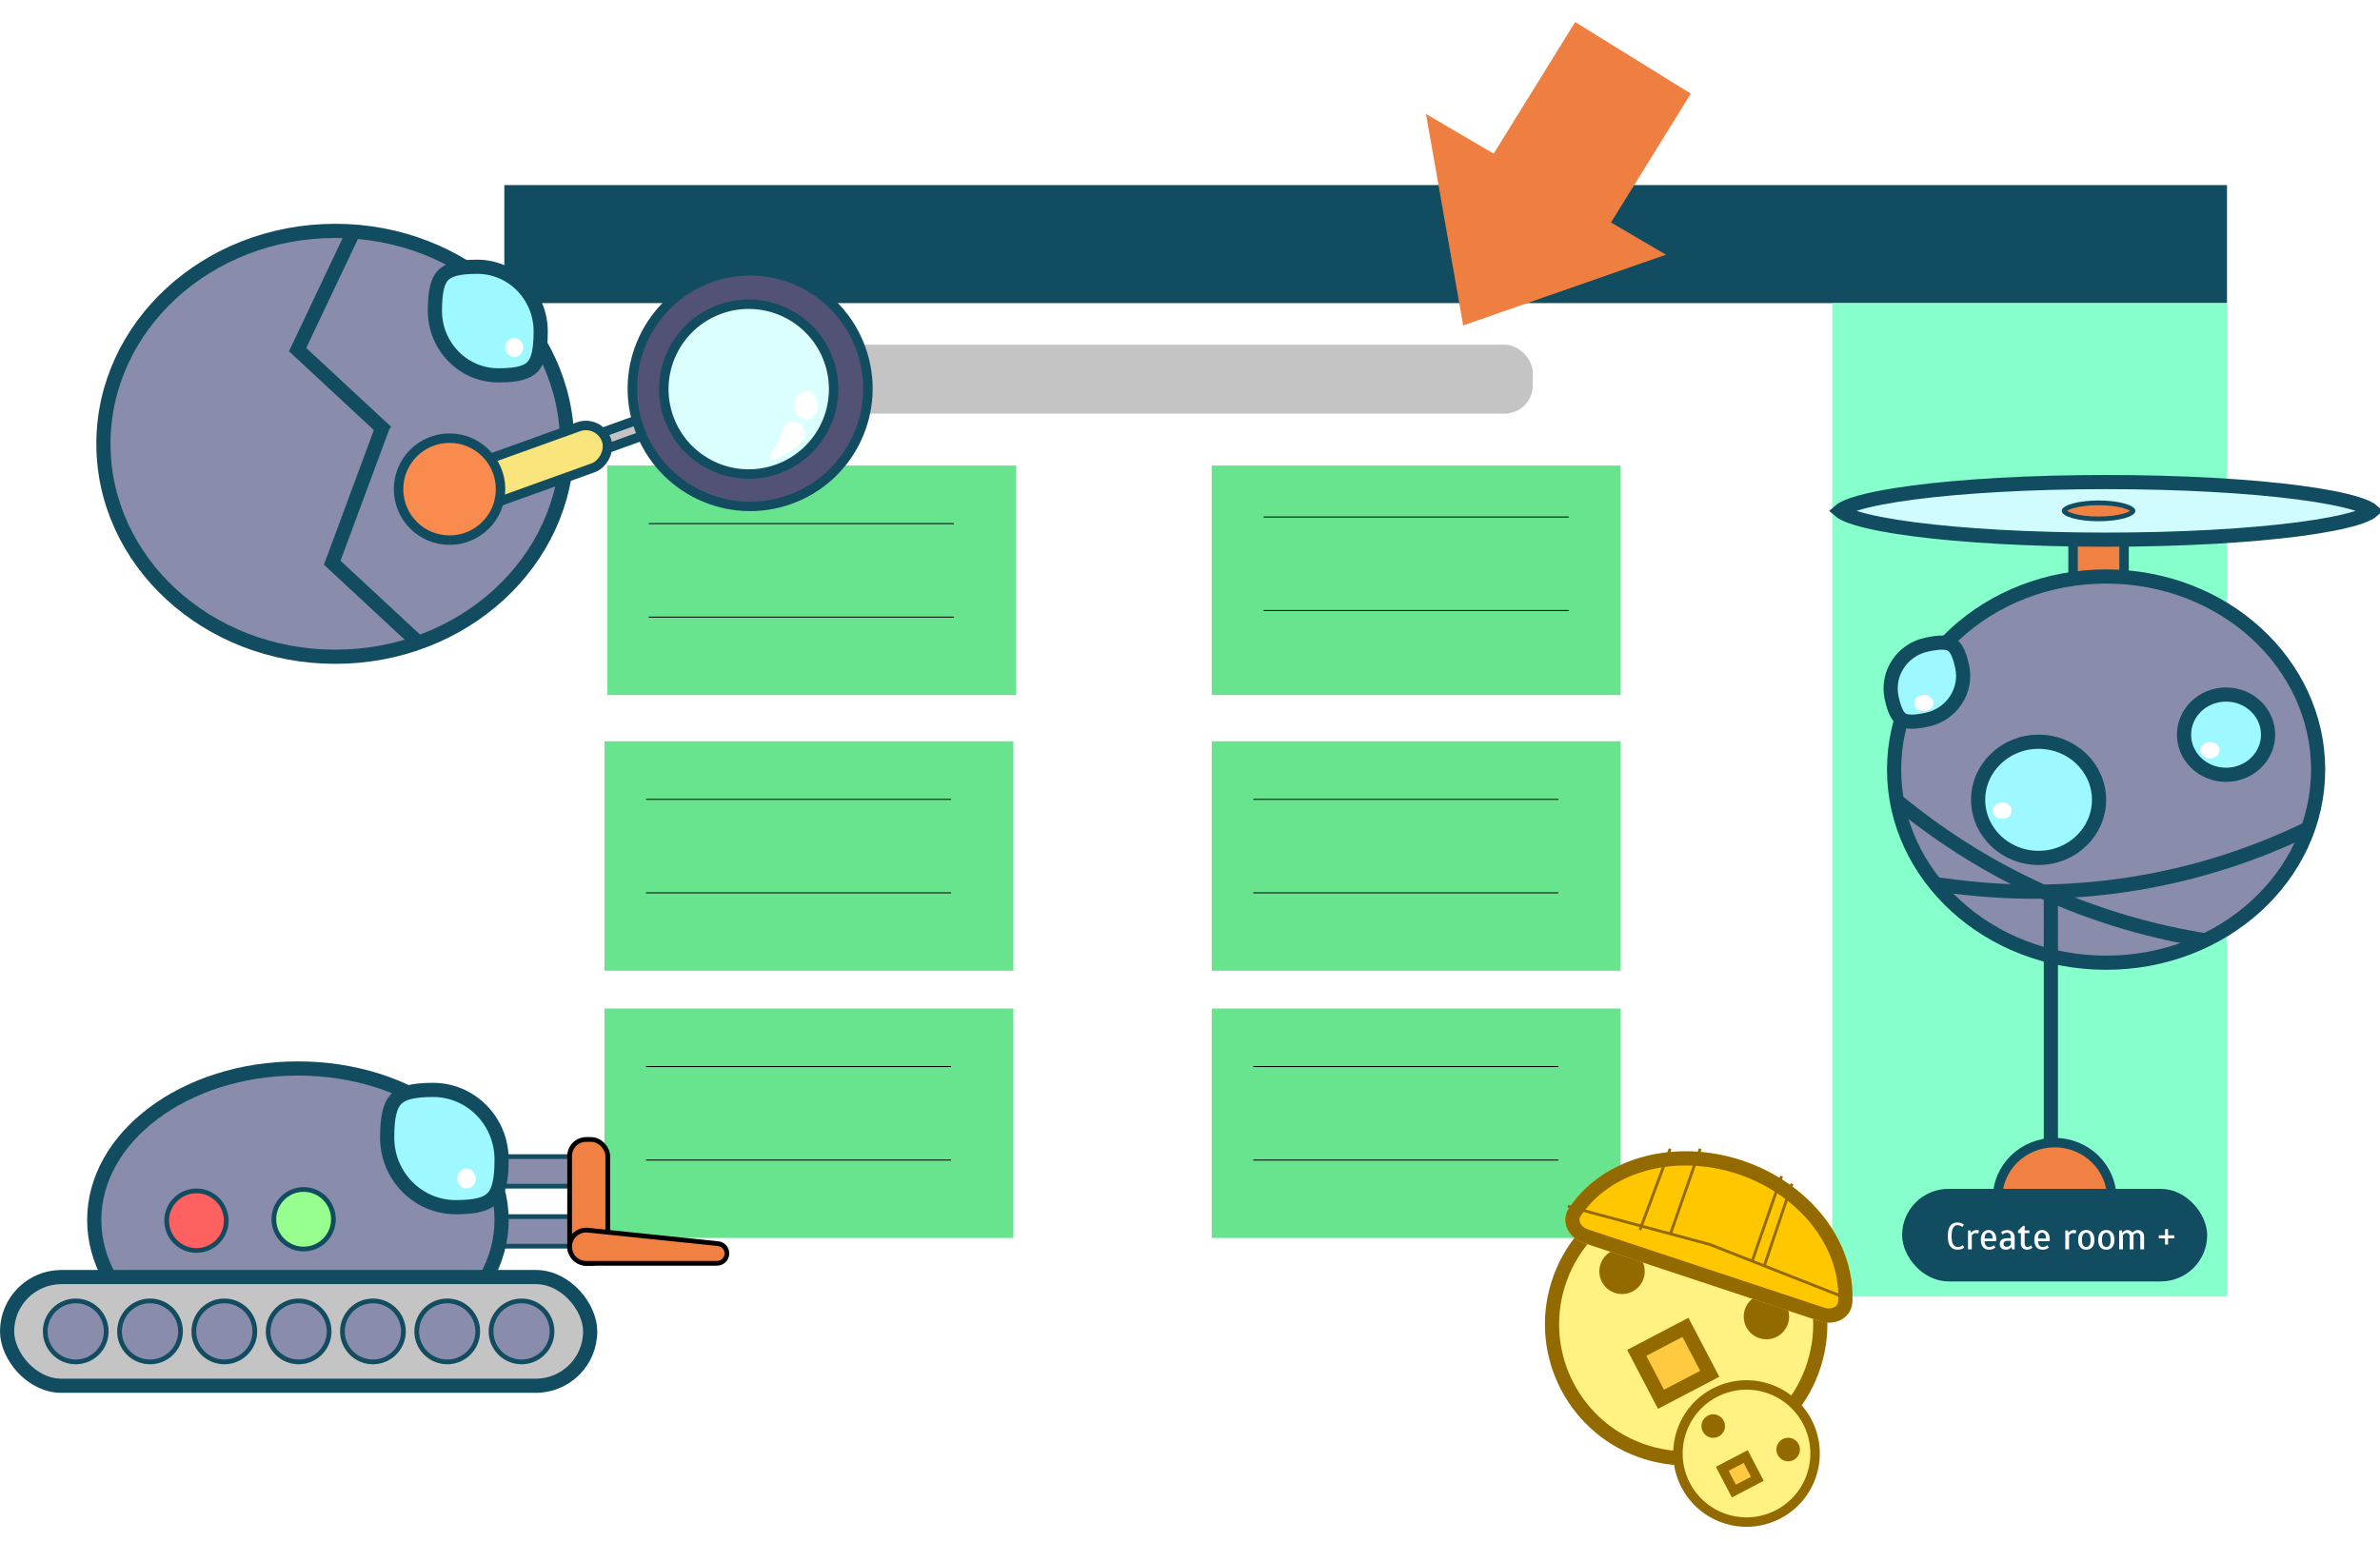 <svg width="2520" height="1633" viewBox="0 0 2520 1633" fill="none" xmlns="http://www.w3.org/2000/svg">
<rect x="534" y="196" width="1824" height="1177" fill="white"/>
<rect x="534" y="196" width="1824" height="125" fill="#114C60"/>
<rect x="640" y="785" width="433" height="243" fill="#69E48E"/>
<line x1="684" y1="846.5" x2="1007" y2="846.5" stroke="black"/>
<line x1="684" y1="945.5" x2="1007" y2="945.5" stroke="black"/>
<rect x="640" y="1068" width="433" height="243" fill="#69E48E"/>
<line x1="684" y1="1129.5" x2="1007" y2="1129.5" stroke="black"/>
<line x1="684" y1="1228.5" x2="1007" y2="1228.5" stroke="black"/>
<rect x="1283" y="1068" width="433" height="243" fill="#69E48E"/>
<line x1="1327" y1="1129.5" x2="1650" y2="1129.5" stroke="black"/>
<line x1="1327" y1="1228.5" x2="1650" y2="1228.5" stroke="black"/>
<rect x="643" y="493" width="433" height="243" fill="#69E48E"/>
<line x1="687" y1="554.5" x2="1010" y2="554.5" stroke="black"/>
<line x1="687" y1="653.5" x2="1010" y2="653.5" stroke="black"/>
<rect x="1283" y="493" width="433" height="243" fill="#69E48E"/>
<line x1="1338" y1="547.5" x2="1661" y2="547.5" stroke="black"/>
<line x1="1338" y1="646.5" x2="1661" y2="646.5" stroke="black"/>
<rect x="1283" y="785" width="433" height="243" fill="#69E48E"/>
<line x1="1327" y1="846.5" x2="1650" y2="846.5" stroke="black"/>
<line x1="1327" y1="945.5" x2="1650" y2="945.5" stroke="black"/>
<path d="M2358 321L2358 1373L1940 1373L1940 321L2358 321Z" fill="#86FFCC"/>
<rect x="820" y="365" width="803" height="73" rx="30" fill="#C4C4C4"/>
<g filter="url(#filter0_d_757_530)">
<circle cx="1785.34" cy="1398.35" r="142" transform="rotate(17.385 1785.34 1398.35)" fill="#FFF282" stroke="#936A00" stroke-width="15"/>
<circle cx="1870.32" cy="1390.24" r="16.527" transform="rotate(17.385 1870.32 1390.24)" fill="#936A00" stroke="#936A00" stroke-width="15"/>
<circle cx="1717.46" cy="1342.38" r="16.527" transform="rotate(17.385 1717.46 1342.38)" fill="#936A00" stroke="#936A00" stroke-width="15"/>
<rect x="1784.6" y="1401.66" width="55.483" height="58.24" transform="rotate(62.385 1784.6 1401.66)" fill="#FFC940" stroke="#936A00" stroke-width="15"/>
</g>
<g filter="url(#filter1_d_757_530)">
<circle cx="1849.24" cy="1535.25" r="72.601" transform="rotate(17.385 1849.24 1535.25)" fill="#FFF282" stroke="#936A00" stroke-width="10"/>
<circle cx="1893.36" cy="1531.04" r="7.472" transform="rotate(17.385 1893.36 1531.04)" fill="#936A00" stroke="#936A00" stroke-width="10"/>
<circle cx="1814.01" cy="1506.2" r="7.472" transform="rotate(17.385 1814.01 1506.2)" fill="#936A00" stroke="#936A00" stroke-width="10"/>
<rect x="1848.39" y="1538.47" width="26.586" height="28.017" transform="rotate(62.385 1848.39 1538.47)" fill="#FFC940" stroke="#936A00" stroke-width="10"/>
</g>
<g filter="url(#filter2_d_757_530)">
<path d="M1927.13 1395.12C1942.86 1400.33 1960.25 1391.71 1961.21 1375.17C1962.7 1349.46 1955.72 1322.91 1940.7 1298.65C1919.85 1264.97 1885.21 1238.45 1844.42 1224.94C1803.63 1211.43 1760.02 1212.03 1723.18 1226.61C1696.65 1237.11 1675.2 1254.24 1661.05 1275.75C1651.95 1289.6 1660.75 1306.89 1676.48 1312.1L1801.81 1353.61L1927.13 1395.12Z" fill="#FFC700"/>
<path d="M1934.32 1302.6C1948.6 1325.66 1955.11 1350.7 1953.72 1374.73C1953.4 1380.2 1950.47 1384.3 1946.07 1386.75C1941.53 1389.26 1935.44 1389.97 1929.49 1388L1804.16 1346.49L1678.84 1304.98C1672.89 1303.01 1668.42 1298.8 1666.29 1294.08C1664.21 1289.49 1664.31 1284.45 1667.32 1279.87C1680.55 1259.76 1700.72 1243.56 1725.94 1233.58C1761 1219.71 1802.79 1219.05 1842.06 1232.06C1881.34 1245.07 1914.47 1270.54 1934.32 1302.6Z" stroke="#936A00" stroke-width="15"/>
</g>
<path d="M1660 1277.44L1810.18 1317.8L1960.89 1377.05" stroke="#936A00" stroke-width="3"/>
<line x1="1800.23" y1="1216.5" x2="1768.42" y2="1307.5" stroke="#936A00" stroke-width="3"/>
<line x1="1768.41" y1="1216.52" x2="1736.41" y2="1302.52" stroke="#936A00" stroke-width="3"/>
<line x1="1886.42" y1="1245.5" x2="1855.6" y2="1334.5" stroke="#936A00" stroke-width="3"/>
<line x1="1897.42" y1="1253.49" x2="1868.42" y2="1339.49" stroke="#936A00" stroke-width="3"/>
<mask id="path-38-inside-1_757_530" fill="white">
<rect x="1823.56" y="1202" width="53.064" height="124.164" rx="5" transform="rotate(18.094 1823.56 1202)"/>
</mask>
<rect x="1823.56" y="1202" width="53.064" height="124.164" rx="5" transform="rotate(18.094 1823.56 1202)" fill="#FFC700" stroke="#936A00" stroke-width="20" mask="url(#path-38-inside-1_757_530)"/>
<rect x="471.508" y="1224.84" width="134.19" height="31.31" fill="#898CAB" stroke="#114C60" stroke-width="5"/>
<rect x="471.508" y="1288.38" width="134.19" height="31.31" fill="#898CAB" stroke="#114C60" stroke-width="5"/>
<path d="M531.104 1291.94C531.104 1335.43 507.694 1375.37 468.733 1404.69C429.768 1434.01 375.598 1452.37 315.446 1452.37C255.295 1452.37 201.125 1434.01 162.16 1404.69C123.198 1375.37 99.789 1335.43 99.789 1291.94C99.789 1248.44 123.198 1208.5 162.16 1179.18C201.125 1149.86 255.295 1131.5 315.446 1131.5C375.598 1131.5 429.768 1149.86 468.733 1179.18C507.694 1208.5 531.104 1248.44 531.104 1291.94Z" fill="#898CAB" stroke="#114C60" stroke-width="15"/>
<rect x="7.5" y="1352.39" width="617.405" height="115.112" rx="57.556" fill="#C4C4C4" stroke="#114C60" stroke-width="15"/>
<path d="M531.103 1227.94C531.103 1250.31 527.987 1262 521.715 1268.55C515.54 1275 504.423 1278.38 482.499 1278.38C442.529 1278.38 409.939 1245.47 409.939 1204.63C409.939 1182.27 413.056 1170.57 419.328 1164.02C425.503 1157.58 436.62 1154.19 458.544 1154.19C498.513 1154.19 531.103 1187.11 531.103 1227.94Z" fill="#9DF9FF" stroke="#114C60" stroke-width="15"/>
<ellipse cx="493.973" cy="1248.06" rx="9.834" ry="10.591" fill="white"/>
<circle cx="80.185" cy="1409.94" r="32.297" fill="#898CAB" stroke="#114C60" stroke-width="5"/>
<circle cx="158.858" cy="1409.94" r="32.297" fill="#898CAB" stroke="#114C60" stroke-width="5"/>
<circle cx="237.53" cy="1409.94" r="32.297" fill="#898CAB" stroke="#114C60" stroke-width="5"/>
<circle cx="316.202" cy="1409.94" r="32.297" fill="#898CAB" stroke="#114C60" stroke-width="5"/>
<circle cx="394.876" cy="1409.94" r="32.297" fill="#898CAB" stroke="#114C60" stroke-width="5"/>
<circle cx="473.547" cy="1409.94" r="32.297" fill="#898CAB" stroke="#114C60" stroke-width="5"/>
<circle cx="552.219" cy="1409.94" r="32.297" fill="#898CAB" stroke="#114C60" stroke-width="5"/>
<rect x="603.133" y="1206.69" width="40.388" height="131.164" rx="17.5" fill="#F18142" stroke="black" stroke-width="5"/>
<path d="M622.53 1302.76L760.262 1316.99C768.419 1317.83 772.476 1327.31 767.456 1333.79C765.475 1336.35 762.422 1337.85 759.187 1337.85H620.723C611.008 1337.85 603.133 1329.97 603.133 1320.26C603.133 1309.83 612.156 1301.69 622.53 1302.76Z" fill="#F18142" stroke="black" stroke-width="5"/>
<circle cx="208.029" cy="1292.69" r="31.541" fill="#FF6161" stroke="#114C60" stroke-width="5"/>
<circle cx="321.498" cy="1291.18" r="31.541" fill="#96FF8D" stroke="#114C60" stroke-width="5"/>
<rect x="2195" y="569" width="54" height="68" fill="#F18142" stroke="#114C60" stroke-width="10"/>
<path d="M2454.5 815C2454.5 927.32 2354.64 1019.5 2230 1019.5C2105.36 1019.5 2005.5 927.32 2005.5 815C2005.5 702.68 2105.36 610.5 2230 610.5C2354.64 610.5 2454.5 702.68 2454.5 815Z" fill="#898CAB" stroke="#114C60" stroke-width="15"/>
<path d="M2510.06 539.658C2510.92 540.206 2511.5 540.656 2511.89 541C2511.5 541.344 2510.92 541.794 2510.06 542.342C2507.04 544.282 2502.08 546.431 2494.99 548.627C2480.92 552.987 2460.17 557.015 2434.09 560.434C2382.02 567.256 2309.86 571.5 2230 571.5C2150.14 571.5 2077.98 567.256 2025.91 560.434C1999.83 557.015 1979.08 552.987 1965.01 548.627C1957.92 546.431 1952.96 544.282 1949.94 542.342C1949.08 541.794 1948.5 541.344 1948.11 541C1948.5 540.656 1949.08 540.206 1949.94 539.658C1952.96 537.718 1957.92 535.569 1965.01 533.373C1979.08 529.013 1999.83 524.985 2025.91 521.566C2077.98 514.744 2150.14 510.5 2230 510.5C2309.86 510.5 2382.02 514.744 2434.09 521.566C2460.17 524.985 2480.92 529.013 2494.99 533.373C2502.08 535.569 2507.04 537.718 2510.06 539.658Z" fill="#D0FCFF" stroke="#114C60" stroke-width="15"/>
<path d="M2258.5 541C2258.5 541.235 2258.31 542.028 2256.55 543.202C2254.88 544.313 2252.31 545.411 2248.9 546.372C2242.12 548.284 2232.61 549.5 2222 549.5C2211.39 549.5 2201.88 548.284 2195.1 546.372C2191.69 545.411 2189.12 544.313 2187.45 543.202C2185.69 542.028 2185.5 541.235 2185.5 541C2185.5 540.765 2185.69 539.972 2187.45 538.798C2189.12 537.687 2191.69 536.589 2195.1 535.628C2201.88 533.716 2211.39 532.5 2222 532.5C2232.61 532.5 2242.12 533.716 2248.9 535.628C2252.31 536.589 2254.88 537.687 2256.55 538.798C2258.31 539.972 2258.5 540.765 2258.5 541Z" fill="#F18142" stroke="#114C60" stroke-width="5"/>
<path d="M2222.5 847C2222.5 880.716 2194.1 908.5 2158.5 908.5C2122.9 908.5 2094.5 880.716 2094.5 847C2094.5 813.284 2122.9 785.5 2158.5 785.5C2194.1 785.5 2222.5 813.284 2222.5 847Z" fill="#9DF9FF" stroke="#114C60" stroke-width="15"/>
<path d="M2401.5 778C2401.5 801.198 2381.86 820.5 2357 820.5C2332.14 820.5 2312.5 801.198 2312.5 778C2312.5 754.802 2332.14 735.5 2357 735.5C2381.86 735.5 2401.5 754.802 2401.5 778Z" fill="#9DF9FF" stroke="#114C60" stroke-width="15"/>
<path d="M2040.7 762.08C2025.8 765.308 2018.41 764.69 2014.01 761.994C2009.73 759.374 2006.03 753.376 2002.88 738.836C1997.4 713.553 2013.78 688.335 2039.76 682.703C2054.66 679.475 2062.05 680.093 2066.45 682.789C2070.73 685.409 2074.42 691.407 2077.58 705.947C2083.06 731.23 2066.68 756.448 2040.7 762.08Z" fill="#9DF9FF" stroke="#114C60" stroke-width="15"/>
<ellipse cx="2037" cy="744.5" rx="10" ry="8.5" fill="white"/>
<ellipse cx="2037" cy="744.5" rx="10" ry="8.5" fill="white"/>
<ellipse cx="2340" cy="794.5" rx="10" ry="8.5" fill="white"/>
<ellipse cx="2340" cy="794.5" rx="10" ry="8.5" fill="white"/>
<ellipse cx="2120" cy="858.5" rx="10" ry="8.5" fill="white"/>
<ellipse cx="2120" cy="858.5" rx="10" ry="8.5" fill="white"/>
<path d="M2047 936.064L2071.82 939.164C2199.94 955.168 2329.95 933.351 2445.83 876.399V876.399" stroke="#114C60" stroke-width="15"/>
<path d="M2007 847L2024.05 860.317C2115.16 931.469 2222.9 978.214 2337.1 996.132V996.132" stroke="#114C60" stroke-width="15"/>
<line x1="2171.5" y1="940" x2="2171.5" y2="1246" stroke="#114C60" stroke-width="15"/>
<path d="M2231.41 1246.46C2233.79 1252.06 2235.26 1257.98 2235.78 1264H2175.5L2115.22 1264C2115.74 1257.98 2117.21 1252.06 2119.59 1246.46C2122.62 1239.31 2127.07 1232.81 2132.68 1227.32C2138.29 1221.84 2144.96 1217.48 2152.31 1214.51C2159.66 1211.53 2167.54 1210 2175.5 1210C2183.46 1210 2191.34 1211.53 2198.69 1214.51C2206.04 1217.48 2212.71 1221.84 2218.32 1227.32C2223.93 1232.81 2228.38 1239.31 2231.41 1246.46Z" fill="#F18142" stroke="#114C60" stroke-width="10"/>
<rect x="2019" y="1264" width="313" height="88" rx="44" fill="#114C60" stroke="#114C60" stroke-width="10"/>
<path d="M2072.79 1323.4C2069.46 1323.4 2066.88 1322.25 2065.07 1319.96C2063.28 1317.67 2062.39 1314.01 2062.39 1309C2062.39 1304.01 2063.27 1300.37 2065.03 1298.08C2066.79 1295.76 2069.24 1294.6 2072.39 1294.6C2074.28 1294.6 2076 1294.97 2077.55 1295.72C2078.3 1296.07 2078.91 1296.43 2079.39 1296.8L2077.99 1299.2H2077.59C2077.19 1298.91 2076.74 1298.61 2076.23 1298.32C2075.06 1297.71 2073.91 1297.4 2072.79 1297.4C2068.52 1297.4 2066.39 1301.27 2066.39 1309C2066.39 1313.16 2066.98 1316.13 2068.15 1317.92C2069.35 1319.71 2071.03 1320.6 2073.19 1320.6C2074.36 1320.6 2075.51 1320.31 2076.63 1319.72C2077.19 1319.4 2077.64 1319.09 2077.99 1318.8H2078.39L2079.79 1321.2C2079.34 1321.57 2078.72 1321.95 2077.95 1322.32C2076.46 1323.04 2074.74 1323.4 2072.79 1323.4ZM2083.78 1303H2086.58L2086.98 1305.4H2087.18C2087.44 1305 2087.9 1304.53 2088.54 1304C2089.79 1303.07 2091.2 1302.6 2092.78 1302.6C2093.47 1302.6 2094.08 1302.67 2094.62 1302.8L2095.38 1303L2094.78 1306.2H2094.38C2094.19 1306.17 2093.91 1306.11 2093.54 1306C2092.95 1305.87 2092.36 1305.8 2091.78 1305.8C2090.9 1305.8 2089.95 1306.2 2088.94 1307C2088.59 1307.29 2088.2 1307.69 2087.78 1308.2V1323H2083.78V1303ZM2106.18 1323.4C2103.41 1323.4 2101.25 1322.52 2099.7 1320.76C2098.16 1319 2097.38 1316.41 2097.38 1313C2097.38 1309.61 2098.13 1307.04 2099.62 1305.28C2101.12 1303.49 2103.1 1302.6 2105.58 1302.6C2108.06 1302.6 2110.05 1303.49 2111.54 1305.28C2113.04 1307.04 2113.78 1309.61 2113.78 1313V1313.6L2112.98 1314.4H2101.38C2101.38 1316.45 2101.84 1318 2102.74 1319.04C2103.65 1320.08 2104.93 1320.6 2106.58 1320.6C2107.57 1320.6 2108.6 1320.31 2109.66 1319.72C2110.22 1319.4 2110.66 1319.09 2110.98 1318.8H2111.38L2112.78 1321.2C2112.3 1321.6 2111.7 1321.97 2110.98 1322.32C2109.6 1323.04 2108 1323.4 2106.18 1323.4ZM2109.78 1311.6C2109.78 1309.49 2109.4 1307.93 2108.62 1306.92C2107.88 1305.91 2106.86 1305.4 2105.58 1305.4C2104.3 1305.4 2103.28 1305.91 2102.5 1306.92C2101.76 1307.93 2101.38 1309.49 2101.38 1311.6H2109.78ZM2123.98 1323.4C2121.9 1323.4 2120.27 1322.85 2119.1 1321.76C2117.95 1320.64 2117.38 1319.12 2117.38 1317.2C2117.38 1315.31 2118.06 1313.84 2119.42 1312.8C2120.81 1311.73 2122.99 1311.2 2125.98 1311.2H2129.18V1310.2C2129.18 1308.63 2128.81 1307.44 2128.06 1306.64C2127.34 1305.81 2126.31 1305.4 2124.98 1305.4C2124.02 1305.4 2122.98 1305.71 2121.86 1306.32C2121.3 1306.64 2120.87 1306.93 2120.58 1307.2H2120.18L2118.78 1304.8C2119.31 1304.4 2119.91 1304.04 2120.58 1303.72C2122.02 1302.97 2123.62 1302.6 2125.38 1302.6C2126.9 1302.6 2128.25 1302.93 2129.42 1303.6C2130.59 1304.24 2131.51 1305.15 2132.18 1306.32C2132.85 1307.47 2133.18 1308.76 2133.18 1310.2V1323H2130.38L2129.98 1320.6H2129.78C2129.41 1321.13 2128.94 1321.6 2128.38 1322C2127.21 1322.93 2125.74 1323.4 2123.98 1323.4ZM2124.98 1320.4C2125.97 1320.4 2126.97 1320 2127.98 1319.2C2128.43 1318.83 2128.83 1318.43 2129.18 1318V1314H2125.98C2124.46 1314 2123.31 1314.29 2122.54 1314.88C2121.77 1315.47 2121.38 1316.24 2121.38 1317.2C2121.38 1318.24 2121.67 1319.04 2122.26 1319.6C2122.87 1320.13 2123.78 1320.4 2124.98 1320.4ZM2146.37 1323.4C2144.37 1323.4 2142.77 1322.81 2141.57 1321.64C2140.37 1320.47 2139.77 1318.92 2139.77 1317V1305.8H2136.77V1303.4L2141.97 1298.2H2143.77V1303H2148.77V1305.8H2143.77V1317C2143.77 1318.17 2144.04 1319.07 2144.57 1319.68C2145.1 1320.29 2145.84 1320.6 2146.77 1320.6C2147.57 1320.6 2148.36 1320.33 2149.13 1319.8C2149.48 1319.56 2149.82 1319.29 2150.17 1319H2150.57L2151.97 1321.4C2151.38 1321.85 2150.85 1322.19 2150.37 1322.4C2149.09 1323.07 2147.76 1323.4 2146.37 1323.4ZM2162.79 1323.4C2160.01 1323.4 2157.85 1322.52 2156.31 1320.76C2154.76 1319 2153.99 1316.41 2153.99 1313C2153.99 1309.61 2154.73 1307.04 2156.23 1305.28C2157.72 1303.49 2159.71 1302.6 2162.19 1302.6C2164.67 1302.6 2166.65 1303.49 2168.15 1305.28C2169.64 1307.04 2170.39 1309.61 2170.39 1313V1313.6L2169.59 1314.4H2157.99C2157.99 1316.45 2158.44 1318 2159.35 1319.04C2160.25 1320.08 2161.53 1320.6 2163.19 1320.6C2164.17 1320.6 2165.2 1320.31 2166.27 1319.72C2166.83 1319.4 2167.27 1319.09 2167.59 1318.8H2167.99L2169.39 1321.2C2168.91 1321.6 2168.31 1321.97 2167.59 1322.32C2166.2 1323.04 2164.6 1323.4 2162.79 1323.4ZM2166.39 1311.6C2166.39 1309.49 2166 1307.93 2165.23 1306.92C2164.48 1305.91 2163.47 1305.4 2162.19 1305.4C2160.91 1305.4 2159.88 1305.91 2159.11 1306.92C2158.36 1307.93 2157.99 1309.49 2157.99 1311.6H2166.39ZM2186.78 1303H2189.58L2189.98 1305.4H2190.18C2190.45 1305 2190.9 1304.53 2191.54 1304C2192.8 1303.07 2194.21 1302.6 2195.78 1302.6C2196.48 1302.6 2197.09 1302.67 2197.62 1302.8L2198.38 1303L2197.78 1306.2H2197.38C2197.2 1306.17 2196.92 1306.11 2196.54 1306C2195.96 1305.87 2195.37 1305.8 2194.78 1305.8C2193.9 1305.8 2192.96 1306.2 2191.94 1307C2191.6 1307.29 2191.21 1307.69 2190.78 1308.2V1323H2186.78V1303ZM2208.99 1323.4C2206.3 1323.4 2204.19 1322.52 2202.67 1320.76C2201.15 1319 2200.39 1316.41 2200.39 1313C2200.39 1309.59 2201.15 1307 2202.67 1305.24C2204.19 1303.48 2206.3 1302.6 2208.99 1302.6C2211.66 1302.6 2213.75 1303.48 2215.27 1305.24C2216.82 1307 2217.59 1309.59 2217.59 1313C2217.59 1316.41 2216.82 1319 2215.27 1320.76C2213.75 1322.52 2211.66 1323.4 2208.99 1323.4ZM2208.99 1320.6C2210.38 1320.6 2211.49 1320 2212.31 1318.8C2213.17 1317.57 2213.59 1315.64 2213.59 1313C2213.59 1310.36 2213.17 1308.44 2212.31 1307.24C2211.49 1306.01 2210.38 1305.4 2208.99 1305.4C2207.61 1305.4 2206.49 1306.01 2205.63 1307.24C2204.81 1308.44 2204.39 1310.36 2204.39 1313C2204.39 1315.64 2204.81 1317.57 2205.63 1318.8C2206.49 1320 2207.61 1320.6 2208.99 1320.6ZM2230.2 1323.4C2227.51 1323.4 2225.4 1322.52 2223.88 1320.76C2222.36 1319 2221.6 1316.41 2221.6 1313C2221.6 1309.59 2222.36 1307 2223.88 1305.24C2225.4 1303.48 2227.51 1302.6 2230.2 1302.6C2232.87 1302.6 2234.96 1303.48 2236.48 1305.24C2238.03 1307 2238.8 1309.59 2238.8 1313C2238.8 1316.41 2238.03 1319 2236.48 1320.76C2234.96 1322.52 2232.87 1323.4 2230.2 1323.4ZM2230.2 1320.6C2231.59 1320.6 2232.7 1320 2233.52 1318.8C2234.38 1317.57 2234.8 1315.64 2234.8 1313C2234.8 1310.36 2234.38 1308.44 2233.52 1307.24C2232.7 1306.01 2231.59 1305.4 2230.2 1305.4C2228.82 1305.4 2227.7 1306.01 2226.84 1307.24C2226.02 1308.44 2225.6 1310.36 2225.6 1313C2225.6 1315.64 2226.02 1317.57 2226.84 1318.8C2227.7 1320 2228.82 1320.6 2230.2 1320.6ZM2243.81 1303H2246.61L2247.01 1305.4H2247.21C2247.59 1304.97 2248.07 1304.51 2248.65 1304C2249.91 1303.07 2251.23 1302.6 2252.61 1302.6C2254.16 1302.6 2255.51 1303.07 2256.65 1304C2257.19 1304.48 2257.57 1304.95 2257.81 1305.4C2258.19 1305 2258.73 1304.53 2259.45 1304C2260.95 1303.07 2262.4 1302.6 2263.81 1302.6C2265.01 1302.6 2266.09 1302.89 2267.05 1303.48C2268.04 1304.04 2268.81 1304.84 2269.37 1305.88C2269.93 1306.92 2270.21 1308.09 2270.21 1309.4V1323H2266.21V1309.4C2266.21 1308.31 2265.88 1307.4 2265.21 1306.68C2264.55 1305.96 2263.75 1305.6 2262.81 1305.6C2261.99 1305.6 2261.11 1305.93 2260.17 1306.6C2259.88 1306.79 2259.49 1307.12 2259.01 1307.6V1323H2255.01V1309.4C2255.01 1308.31 2254.68 1307.4 2254.01 1306.68C2253.35 1305.96 2252.55 1305.6 2251.61 1305.6C2250.76 1305.6 2249.88 1306 2248.97 1306.8C2248.63 1307.09 2248.24 1307.49 2247.81 1308V1323H2243.81V1303ZM2292.4 1318V1311.4H2285.8V1308.2H2292.4V1301.6H2295.6V1308.2H2302.2V1311.4H2295.6V1318H2292.4Z" fill="white"/>
<path d="M600.5 470C600.5 593.971 491.179 695.5 355 695.5C218.821 695.5 109.5 593.971 109.5 470C109.5 346.029 218.821 244.5 355 244.5C491.179 244.5 600.5 346.029 600.5 470Z" fill="#898CAB" stroke="#114C60" stroke-width="15"/>
<path d="M572.5 350.885C572.5 371.772 569.584 382.511 563.88 388.476C558.277 394.335 548.106 397.5 527.671 397.5C490.687 397.5 460.5 366.997 460.5 329.115C460.5 308.228 463.416 297.489 469.12 291.524C474.723 285.665 484.894 282.5 505.329 282.5C542.313 282.5 572.5 313.003 572.5 350.885Z" fill="#9DF9FF" stroke="#114C60" stroke-width="15"/>
<ellipse cx="544.5" cy="368" rx="9.5" ry="10" fill="white"/>
<path d="M373.999 246L312.873 375" stroke="#114C60" stroke-width="15"/>
<line x1="311.103" y1="366.504" x2="409.103" y2="457.504" stroke="#114C60" stroke-width="15"/>
<line x1="348.103" y1="592.504" x2="446.103" y2="683.504" stroke="#114C60" stroke-width="15"/>
<line x1="406.032" y1="449.608" x2="350.032" y2="600.608" stroke="#114C60" stroke-width="15"/>
<rect x="677.024" y="443.877" width="17.681" height="42.199" transform="rotate(70.222 677.024 443.877)" fill="#C4C4C4" stroke="#114C60" stroke-width="10"/>
<rect x="634.252" y="444.129" width="46.154" height="179.024" rx="23.077" transform="rotate(70.222 634.252 444.129)" fill="#F9E57B" stroke="#114C60" stroke-width="10"/>
<circle cx="794.26" cy="411.537" r="124.707" transform="rotate(70.222 794.26 411.537)" fill="#525277" stroke="#114C60" stroke-width="10"/>
<circle cx="792.771" cy="412.072" r="89.908" transform="rotate(70.222 792.771 412.072)" fill="#DAFFFD" stroke="#114C60" stroke-width="10"/>
<circle cx="476" cy="518" r="54" fill="#F88B4D" stroke="#114C60" stroke-width="10"/>
<ellipse cx="853.5" cy="429.5" rx="12.5" ry="14.5" fill="white"/>
<path d="M852.145 462.053C851.298 470.016 823.729 487.269 816.864 486.539C809.999 485.809 826.438 467.372 827.285 459.409C828.132 451.446 834.384 445.582 841.248 446.312C848.113 447.042 852.992 454.09 852.145 462.053Z" fill="white"/>
<rect x="1558.32" y="200.167" width="208" height="144" transform="rotate(-58.224 1558.32 200.167)" fill="#EF7F40"/>
<path d="M1549.24 344.641L1509.88 120.69L1763.93 269.721L1549.24 344.641Z" fill="#EF7F40"/>
<defs>
<filter id="filter0_d_757_530" x="1631.8" y="1248.81" width="307.08" height="307.08" filterUnits="userSpaceOnUse" color-interpolation-filters="sRGB">
<feFlood flood-opacity="0" result="BackgroundImageFix"/>
<feColorMatrix in="SourceAlpha" type="matrix" values="0 0 0 0 0 0 0 0 0 0 0 0 0 0 0 0 0 0 127 0" result="hardAlpha"/>
<feOffset dy="4"/>
<feGaussianBlur stdDeviation="2"/>
<feComposite in2="hardAlpha" operator="out"/>
<feColorMatrix type="matrix" values="0 0 0 0 0 0 0 0 0 0 0 0 0 0 0 0 0 0 0.25 0"/>
<feBlend mode="normal" in2="BackgroundImageFix" result="effect1_dropShadow_757_530"/>
<feBlend mode="normal" in="SourceGraphic" in2="effect1_dropShadow_757_530" result="shape"/>
</filter>
<filter id="filter1_d_757_530" x="1767.62" y="1457.63" width="163.244" height="163.244" filterUnits="userSpaceOnUse" color-interpolation-filters="sRGB">
<feFlood flood-opacity="0" result="BackgroundImageFix"/>
<feColorMatrix in="SourceAlpha" type="matrix" values="0 0 0 0 0 0 0 0 0 0 0 0 0 0 0 0 0 0 127 0" result="hardAlpha"/>
<feOffset dy="4"/>
<feGaussianBlur stdDeviation="2"/>
<feComposite in2="hardAlpha" operator="out"/>
<feColorMatrix type="matrix" values="0 0 0 0 0 0 0 0 0 0 0 0 0 0 0 0 0 0 0.25 0"/>
<feBlend mode="normal" in2="BackgroundImageFix" result="effect1_dropShadow_757_530"/>
<feBlend mode="normal" in="SourceGraphic" in2="effect1_dropShadow_757_530" result="shape"/>
</filter>
<filter id="filter2_d_757_530" x="1653.38" y="1215.23" width="312.029" height="189.412" filterUnits="userSpaceOnUse" color-interpolation-filters="sRGB">
<feFlood flood-opacity="0" result="BackgroundImageFix"/>
<feColorMatrix in="SourceAlpha" type="matrix" values="0 0 0 0 0 0 0 0 0 0 0 0 0 0 0 0 0 0 127 0" result="hardAlpha"/>
<feOffset dy="4"/>
<feGaussianBlur stdDeviation="2"/>
<feComposite in2="hardAlpha" operator="out"/>
<feColorMatrix type="matrix" values="0 0 0 0 0 0 0 0 0 0 0 0 0 0 0 0 0 0 0.25 0"/>
<feBlend mode="normal" in2="BackgroundImageFix" result="effect1_dropShadow_757_530"/>
<feBlend mode="normal" in="SourceGraphic" in2="effect1_dropShadow_757_530" result="shape"/>
</filter>
</defs>
</svg>
